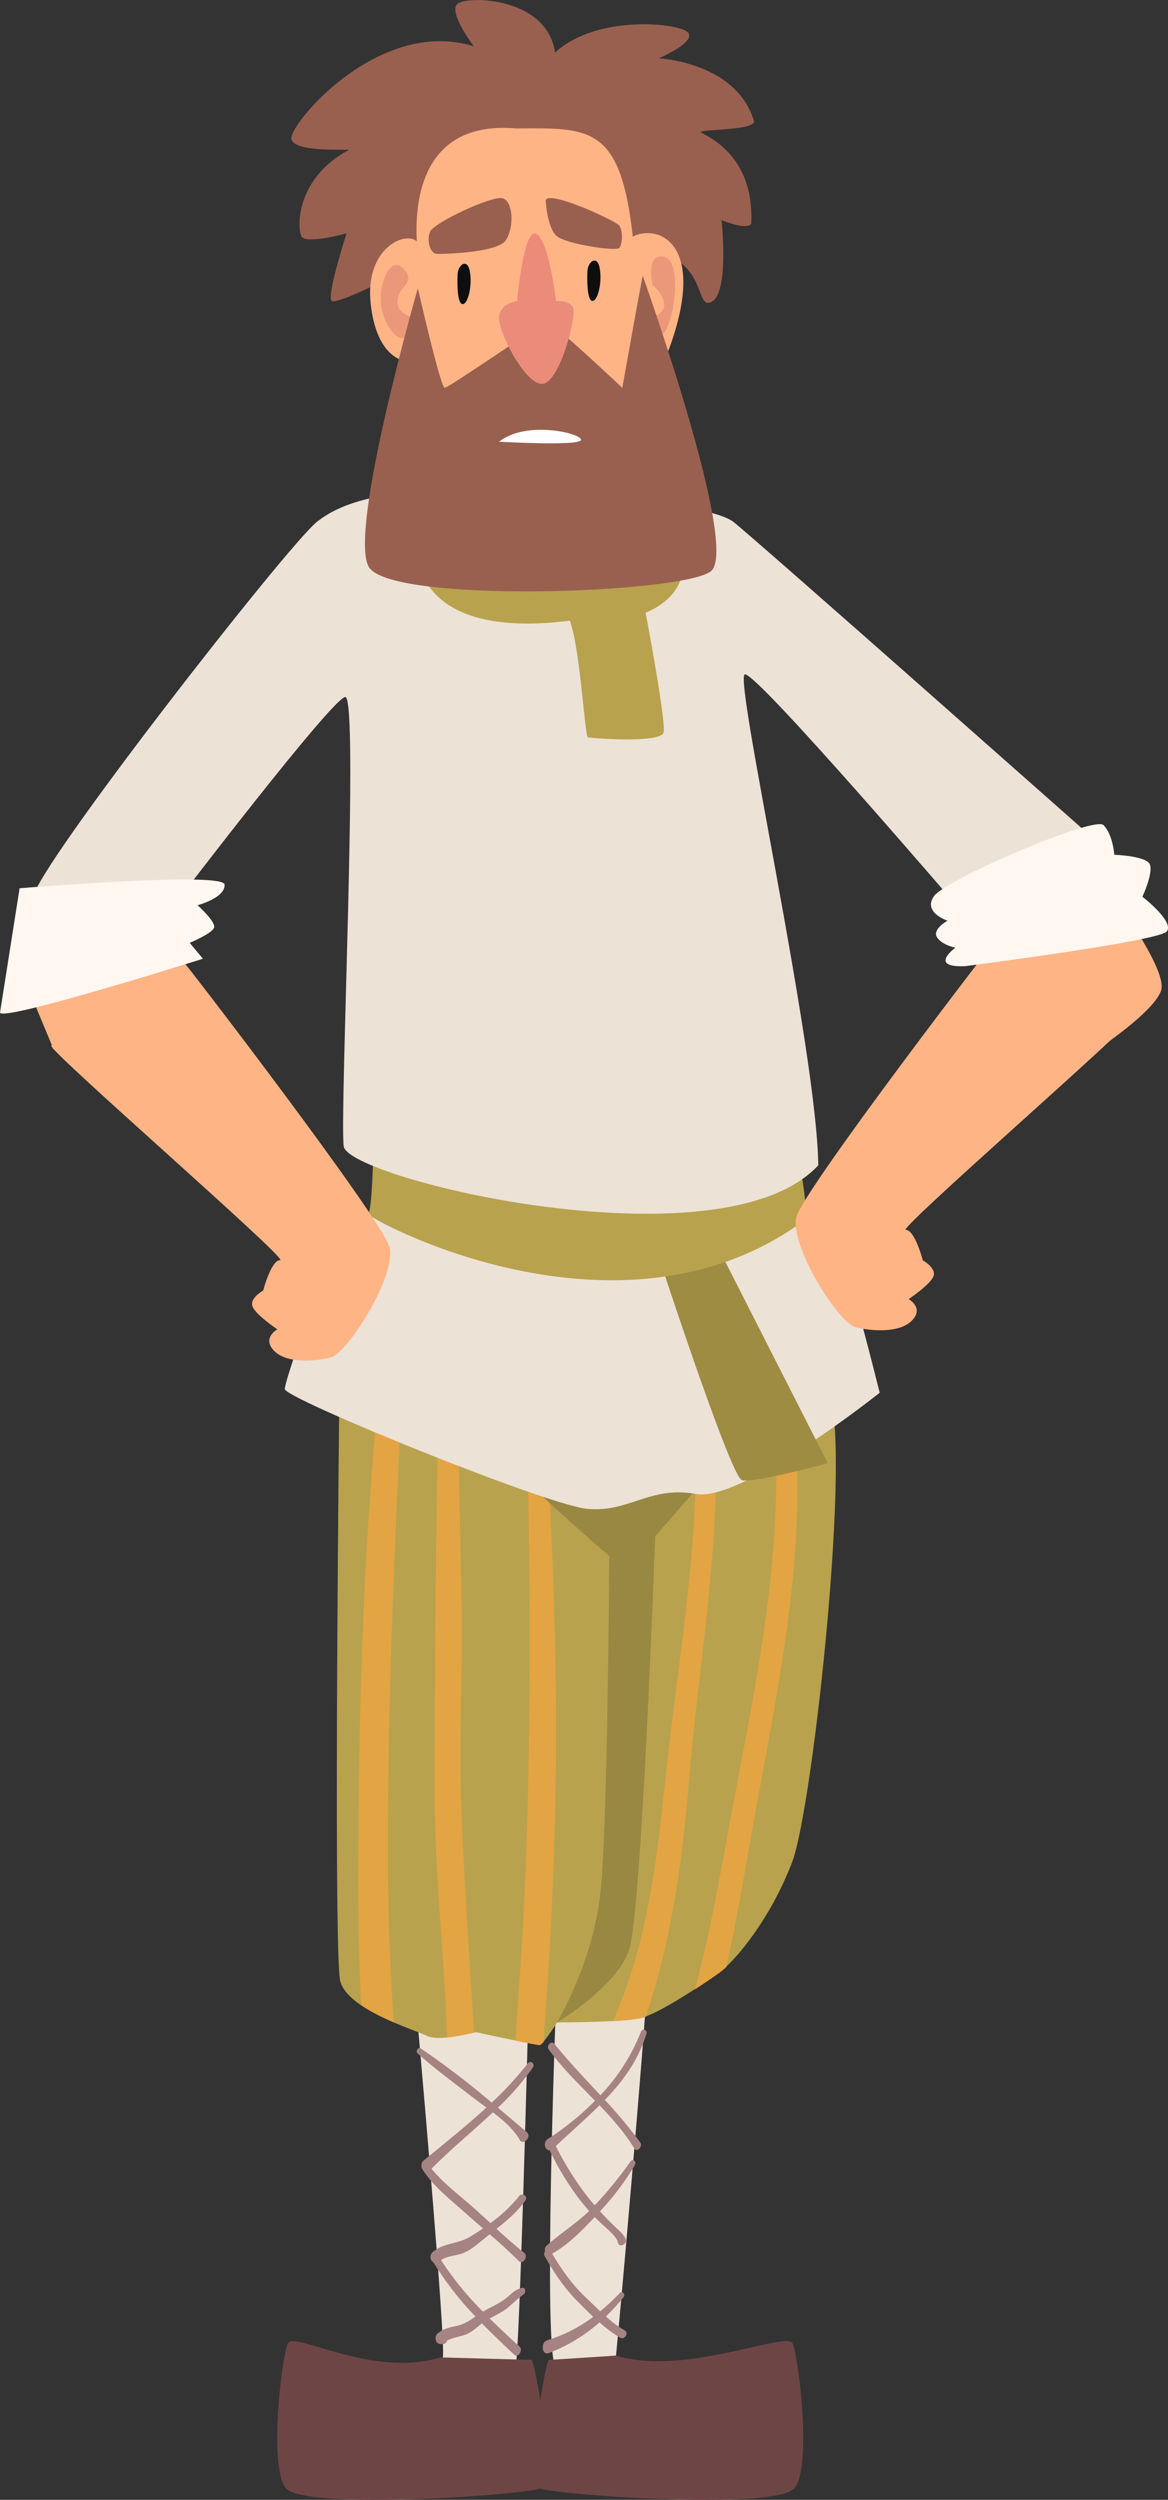 <svg xmlns="http://www.w3.org/2000/svg" width="504.89" height="1080" viewBox="0 0 504.89 1080"><rect x="0" y="0" width="504.89" height="1080" fill="#333333" stroke="none"/><g id="Слой_2" data-name="Слой 2"><g id="characters05_273577658"><g id="characters05_273577658-2" data-name="characters05_273577658"><path d="M180.17 869.79S193 1013.56 191.39 1018.6s29.68 6.64 31.44 3.66 5.42-147.43 5.42-147.43l12.07-8.7s-5.78 152.47.0 156.59 24.36 5.72 25.15 2.52 14.29-158.66 13.83-163.46S183.61 853.3 180.17 869.79z" fill="#ede2d6"/><path d="M146.75 593.54c0 2.44-2.75 249.69.3 262.21s32.06 21.06 37.55 23.81S205.05 877.72 206 878s25.64 5.49 27.17 5.49 7.63-9.76 7.63-9.76 28.08.0 36-1.83 26.55-14.35 33.88-19.54 22.59-23.81 31.75-47.93S368.67 620 357.83 601.28 146.75 593.54 146.75 593.54z" fill="#b8a24d"/><path d="M341 594.61c-2.47-.44-5.18-.84-8.07-1.2a4.87 4.87.0 0 0-.27 2.43c8.55 59.7-3.56 119.74-14.72 178.29-5.27 27.62-9.9 57-17.54 85.32 4.2-2.72 8-5.31 10.43-7.06a33.6 33.6.0 0 0 3.18-2.64c5-22.66 8.65-45.69 12.79-68.22C338.07 720 351.35 657.15 341 594.61z" fill="#e3a444"/><path d="M169.88 868.47c-2.24-31.72-2.34-63.59-2.06-95.37.51-60.32 3.64-120.58 6.31-180.82l-9.36.39c-7 64.55-9.24 129.49-9.78 194.42-.22 26.4-.32 52.84 1.19 79.21a87.5 87.5.0 0 0 14.2 7.45C170.21 872 170 870.24 169.88 868.47z" fill="#e3a444"/><path d="M276.9 871.92a18.17 18.17.0 0 0 2.25-.7c11-32.37 15.83-67.12 18.57-100.71 4.85-59.53 17.34-119.5 9-179.2q-4.17-.21-8.52-.37c7.72 57.21-3.8 115.42-10 172.3-3 27.76-5.68 55.76-13.4 82.68A227.63 227.63.0 0 1 265 873.16 83.06 83.06.0 0 0 276.9 871.92z" fill="#e3a444"/><path d="M235 882.15c.28-4.91.56-9.78.92-14.51 2.32-31 3.65-62 4.21-93 1.12-61.49-1.81-122.73-5.86-184.05l-7.28.13c1.92 61.12 2.57 122.42 1.25 183.55-.62 28.66-1.88 57.3-4 85.89-.51 7-.93 14.22-1.39 21.46 5.21 1.06 9.79 1.94 10.42 1.94C233.61 883.52 234.23 883 235 882.15z" fill="#e3a444"/><path d="M199.49 782c-1.08-29.32.49-58.72.08-88.07-.45-33.42-1.85-66.81-1.63-100.24a5 5 0 0 0-.49-2.22l-7.21.23a5.12 5.12.0 0 0-.36 1.74c-1.43 60.38-2 121.08-2 181.46.0 30.47 3.19 60.87 4.78 91.28.25 4.69.41 9.39.6 14.09 4.59-.47 9.39-1.64 11.61-2.06C203 846.11 200.66 814.06 199.49 782z" fill="#e3a444"/><path d="M240.77 873.76s15.87-26.25 18.92-57.39 3.67-144.08 3.67-144.08-45.18-39.07-47-44.57 98.27.0 98.27.0l-31.42 36s-5.8 163-11.3 178.88S240.77 873.76 240.77 873.76z" fill="#998841"/><path d="M23.08 453.13c23.17 16.7 56.59-41.38 56.59-41.38L10.53 423" fill="#ffb485"/><path d="M159.11 524.39s-7.78 3.14-14 15.5-22 56.09-22 60.21S235.69 650 253.72 651.84s27.19-10.07 47.11-6.41 79.44-43.73 79.44-43.73S365.84 543.78 362 537.14s-13.73-10.3-13.73-10.3S197.12 535.67 159.11 524.39z" fill="#ede2d6"/><path d="M283.2 538.29s32.51 99.81 37.54 101.19 37.09-7.33 37.09-7.33L306.09 530.5z" fill="#9e8c43"/><path d="M161.4 496.16s-.46 27.15-2.29 28.23 108.52 62.43 189.11 2.45c.91-7.79-3.21-27-3.21-27z" fill="#b8a24d"/><path d="M14.27 387.8c-1.22 12.82 63.49.0 63.49.0s65.33-85.47 71.43-86.69-2.44 180.09-.61 194.14 163.62 53 205.13 8.2c-.61-50.33-36.63-210.89-31.75-212.11s92.8 101.34 92.8 101.34L477 366.11s-150-132.78-159.95-140.63-77.53-16.56-147.74-11.68c0 0-19.54 1.37-32.36 11.68S15.49 375 14.27 387.8" fill="#ede2d6"/><path d="M180.63 239.29s-1.14 37.32 65.71 28.85c4.58 12.82 6.41 49.91 7.78 50.36s31.6 2.75 32.74-2.06-7.78-51.74-7.78-51.74 21.52-7.78 14.65-27S180.63 239.29 180.63 239.29z" fill="#b8a24d"/><path d="M170 119.17S145.83 131.69 143.39 130s6.41-29.18 6.41-29.18-17.7 4.91-19.53 1.25-2.45-25 20.45-37.24c-.61-.61-22.9 1.22-24.73-4.58S163.54 7.15 204.75 20c.61.61-11.27-14.65-7-18.32s38.88-3 42.17 21.07c18-16.79 54.58-12.82 57.63-8.55s-12.82 11-12.82 11 33.58 1.52 41.21 27.17c.31 4.27-25.33 3.35-22.89 4.88s23.2 9.8 21.67 39.4c-1.83 3-12.82-1.55-12.82-1.55s3.36 30.53-4 35.11-2.13-15.84-22.89-20.9C269.46 104.22 170 119.17 170 119.17z" fill="#996050"/><path d="M175.6 156s-12.6-.38-15.34-24.57 14.88-31.75 19.91-27.17c-1.37-27 8.25-51.74 42.82-48.77 32-.22 45.21-1.37 50.54 46.71 10.81-5.5 32.33 2.75 15.85 48.08s-94.32 37.07-94.32 37.07z" fill="#ffb485"/><path d="M281.59 137.41s7-2.21 5.27-7.4-4.69-6.56-4.69-6.56-3.47-14.54 5-12.48 3.74 31.6-1.19 33.66S281.59 137.41 281.59 137.41z" fill="#eb987a"/><path d="M179.37 137.41s-7.55-1.37-7.55-6.86 4.81-7.22 4.69-10.42-7-11.79-11 2 5.49 25.63 9.27 23.86S179.37 137.41 179.37 137.41z" fill="#eb987a"/><path d="M180.63 124.52s9.77 43 11.6 43 42-27.93 44.11-28.39S269 167.56 269 167.56s8.7-48.84 8.85-48.38 42.21 118 29.39 127.67-139.2 14-147.9-2.06S180.63 124.52 180.63 124.52z" fill="#996050"/><path d="M215.74 190.83s34.95 2 35.41-.76S227.72 181.37 215.74 190.83z" fill="#fff"/><path d="M223.56 130.09s-7.4.69-7.82 7 11.6 29.76 19 28.73 15-30.33 12.82-33.31-7.21-2.4-7.21-2.4-3-26.21-8.54-29.08S223.56 130.09 223.56 130.09z" fill="#eb8b7a"/><path d="M189.1 109.71s26-.11 29.65-6.06 3-16.72-1.49-18S187.5 96.21 185.9 100.1 185.9 109.79 189.1 109.71z" fill="#996050"/><path d="M235.91 87s.68 11.68 4.83 15.06 25.47 6.65 26.93 5.06 1.68-7.42.0-9.67S235.13 81.12 235.91 87z" fill="#996050"/><path d="M197.8 118.64s-.57 11.22 1.72 12.59 4.71-6.75 3.67-13.5S197.85 114.51 197.8 118.64z" fill="#0e0e0e"/><path d="M253.93 117.27s-.57 11.22 1.72 12.59 4.71-6.75 3.67-13.51S254 113.14 253.93 117.27z" fill="#0e0e0e"/><path d="M475.73 380.55c.69.0 29.77 38 26.1 47.62s-27.47 25.18-27.47 25.18L427 407.1z" fill="#ffb485"/><path d="M22.21 451.9c0-3 41.51-33.37 57.08-36.37.46-.09 86.08 111.46 89.13 123.37s-18 45.78-25.64 47.62-19.23 2.44-24.42-3.06 1.53-9.15 1.53-9.15-9.16-6.11-10.69-9.77 4.58-7 4.58-7 3.36-13.13 7.33-13.13S22.21 455 22.21 451.9" fill="#ffb485"/><path d="M433.38 402.42c-.46-.08-86.09 111.47-89.14 123.37s18 45.79 25.64 47.62 19.23 2.44 24.42-3-1.52-9.16-1.52-9.16 9.15-6.1 10.68-9.77-4.58-7-4.58-7-3.36-13.13-7.32-13.13 98.9-89.44 98.9-92.49S448.94 405.43 433.38 402.42z" fill="#ffb485"/><path d="M8.47 383.75s88.14-7.32 88.6-1.6-11.68 8.93-11.68 8.93 8.25 7.32 7.1 9.84S82 407.33 82 407.33l5.72 6.87S2.06 441.22.0 437.55" fill="#fff7f0"/><path d="M417.2 417.41s83.72-10.74 87.15-15-10.53-15-10.53-15 4.81-10.31 3.21-14-15.34-4.12-15.34-4.12-.61-8.7-4.66-12.82S409.11 379.86 403.85 387s5.72 10.76 5.72 10.76-6.64 3.66-4.58 7.09 8 4.58 8 4.58S401 418.09 417.2 417.41z" fill="#fff7f0"/><path d="M230.32 893.26c1.13-1.65-.95-3.41-2.25-1.73a145.8 145.8.0 0 1-15.51 16.86A361.1 361.1.0 0 0 181.94 885c-1.28-.85-2.45 1.24-1.4 2.16 7.53 6.7 15.72 12.68 23.68 18.85 1.9 1.48 4 3 6.05 4.49-8.81 8.1-18.31 15.65-27.15 22.9a2.58 2.58.0 0 0-.88 2.52 1.58 1.58.0 0 0 .2 1c4.67 7.49 11.82 13 18.35 18.81 2.65 2.36 5.34 4.69 8 7-1.9 1.3-3.8 2.52-5.64 3.63C198 969.47 191.67 968.9 187 973a2.76 2.76.0 0 0 .4 4.43 136.21 136.21.0 0 0 18.12 23.36c-2.61 1.8-4.92 3.42-8.46 4.14-3.16.65-5.37 1.16-7.86 3.16-1.56 1.25-1.12 4.45 1.09 4.58l1 .06a2 2 0 0 0 2-1.57c2.67-1.42 5.72-1.58 8.5-2.79 2.59-1.12 4.42-3 6.54-4.62 4.51 4.62 9.2 9.08 13.91 13.52 1.77 1.66 4-2 2.28-3.53-4.36-4-8.69-8-12.87-12.13a64 64 0 0 0 6.42-3.56c2.91-2 5.24-4.8 8.2-6.74 1.16-.77 1.11-3.28-.7-2.87-2.89.65-4.39 2.5-6.65 4.32-3.17 2.55-6.75 3.91-10.16 5.93a138.25 138.25.0 0 1-18.12-22.26c2.84-1.92 6.62-1.84 9.72-3.11 3.43-1.41 6.26-4 9.11-6.29.74-.6 1.49-1.19 2.24-1.77 4.31 3.76 8.58 7.58 12.59 11.62 1.68 1.7 4.25-2.08 2.32-3.6-4.13-3.25-8.07-6.78-12-10.36 4.52-3.58 8.9-7.27 12.29-12a1.67 1.67.0 1 0-2.63-2A63.49 63.49.0 0 1 212 960.44c-2.2-2-4.41-4.06-6.63-6.06-6.22-5.58-13.51-10.89-18.84-17.43 8.21-8.36 17.72-16.1 26.54-24.38 4.57 3.49 8.95 7.31 11.65 12 1.42 2.48 5.38-1.47 2.91-3.54-4.13-3.48-8.27-7-12.42-10.46A114.2 114.2.0 0 0 230.32 893.26z" fill="#a68383"/><path d="M277 877.91a85 85 0 0 1-17.47 27.3c-6.73-7.28-13.6-14.44-19.85-22.19-1.38-1.7-3.62.84-2.49 2.39 5.85 8.08 13.07 15 20 22.18a120.88 120.88.0 0 1-20.36 16.5c-2.37 1.52-1.18 5 .77 4.91a123.87 123.87.0 0 0 12 20c1.61 2.14 3.32 4.19 5.07 6.21-5.77 5.52-12.5 9.7-18.42 15a2.44 2.44.0 0 0-.67 2.43 2 2 0 0 0-.18 2c4.12 7.22 8.48 13.87 14.41 19.75 2.1 2.1 4.31 4.35 6.6 6.54A63.7 63.7.0 0 1 236.65 1011c-3.1.93-2.51 6.8.65 5.56a72.66 72.66.0 0 0 21.87-13.25 51.55 51.55.0 0 0 8.95 6.66c1.89 1.06 3.77-2.14 2-3.12a47.14 47.14.0 0 1-8.21-6.09 89.79 89.79.0 0 0 7.67-8.39c.89-1.1-.56-2.9-1.67-1.74a90.9 90.9.0 0 1-8.45 7.9c-2-1.88-3.94-3.8-5.84-5.58-6.16-5.75-10.69-12.18-14.94-19.32 6.85-3.78 13-10.1 18.42-15.83.15.17.29.34.44.5 2.1 2.29 9.17 7.73 9.5 10.3.36 2.86 4.43 1 3.36-1.39-.94-2.1-2.38-3.15-4.05-4.74-2.42-2.29-4.72-4.67-7-7.12a114.21 114.21.0 0 0 15.09-20c.86-1.46-.84-3-1.93-1.49a172.51 172.51.0 0 1-15.42 18.88c-.55-.63-1.13-1.23-1.66-1.88a131.38 131.38.0 0 1-15.16-23.7c6.33-6 12.88-11.65 18.89-17.62 5.54 5.77 10.82 11.74 15 18.62 1.15 1.92 3.85-.82 2.62-2.52a203.78 203.78.0 0 0-15.32-18.42c7.75-8 14.36-16.93 17.95-28.51A1.28 1.28.0 1 0 277 877.91z" fill="#a68383"/><path d="M190.4 1018.45s37.79 1.06 39.35 1.06 10.29 52.2 4.85 55.25-103.88 10.08-111.2.0-1.53-57.08 1.07-62.42S161 1027.53 190.4 1018.45z" fill="#6e4545"/><path d="M266.29 1017.67s-27.48 1.84-29 1.84-10.29 52.2-4.86 55.25 103.88 10.08 111.21.0 1.53-57.08-1.07-62.42S295.69 1026.76 266.29 1017.67z" fill="#6e4545"/></g></g></g></svg>